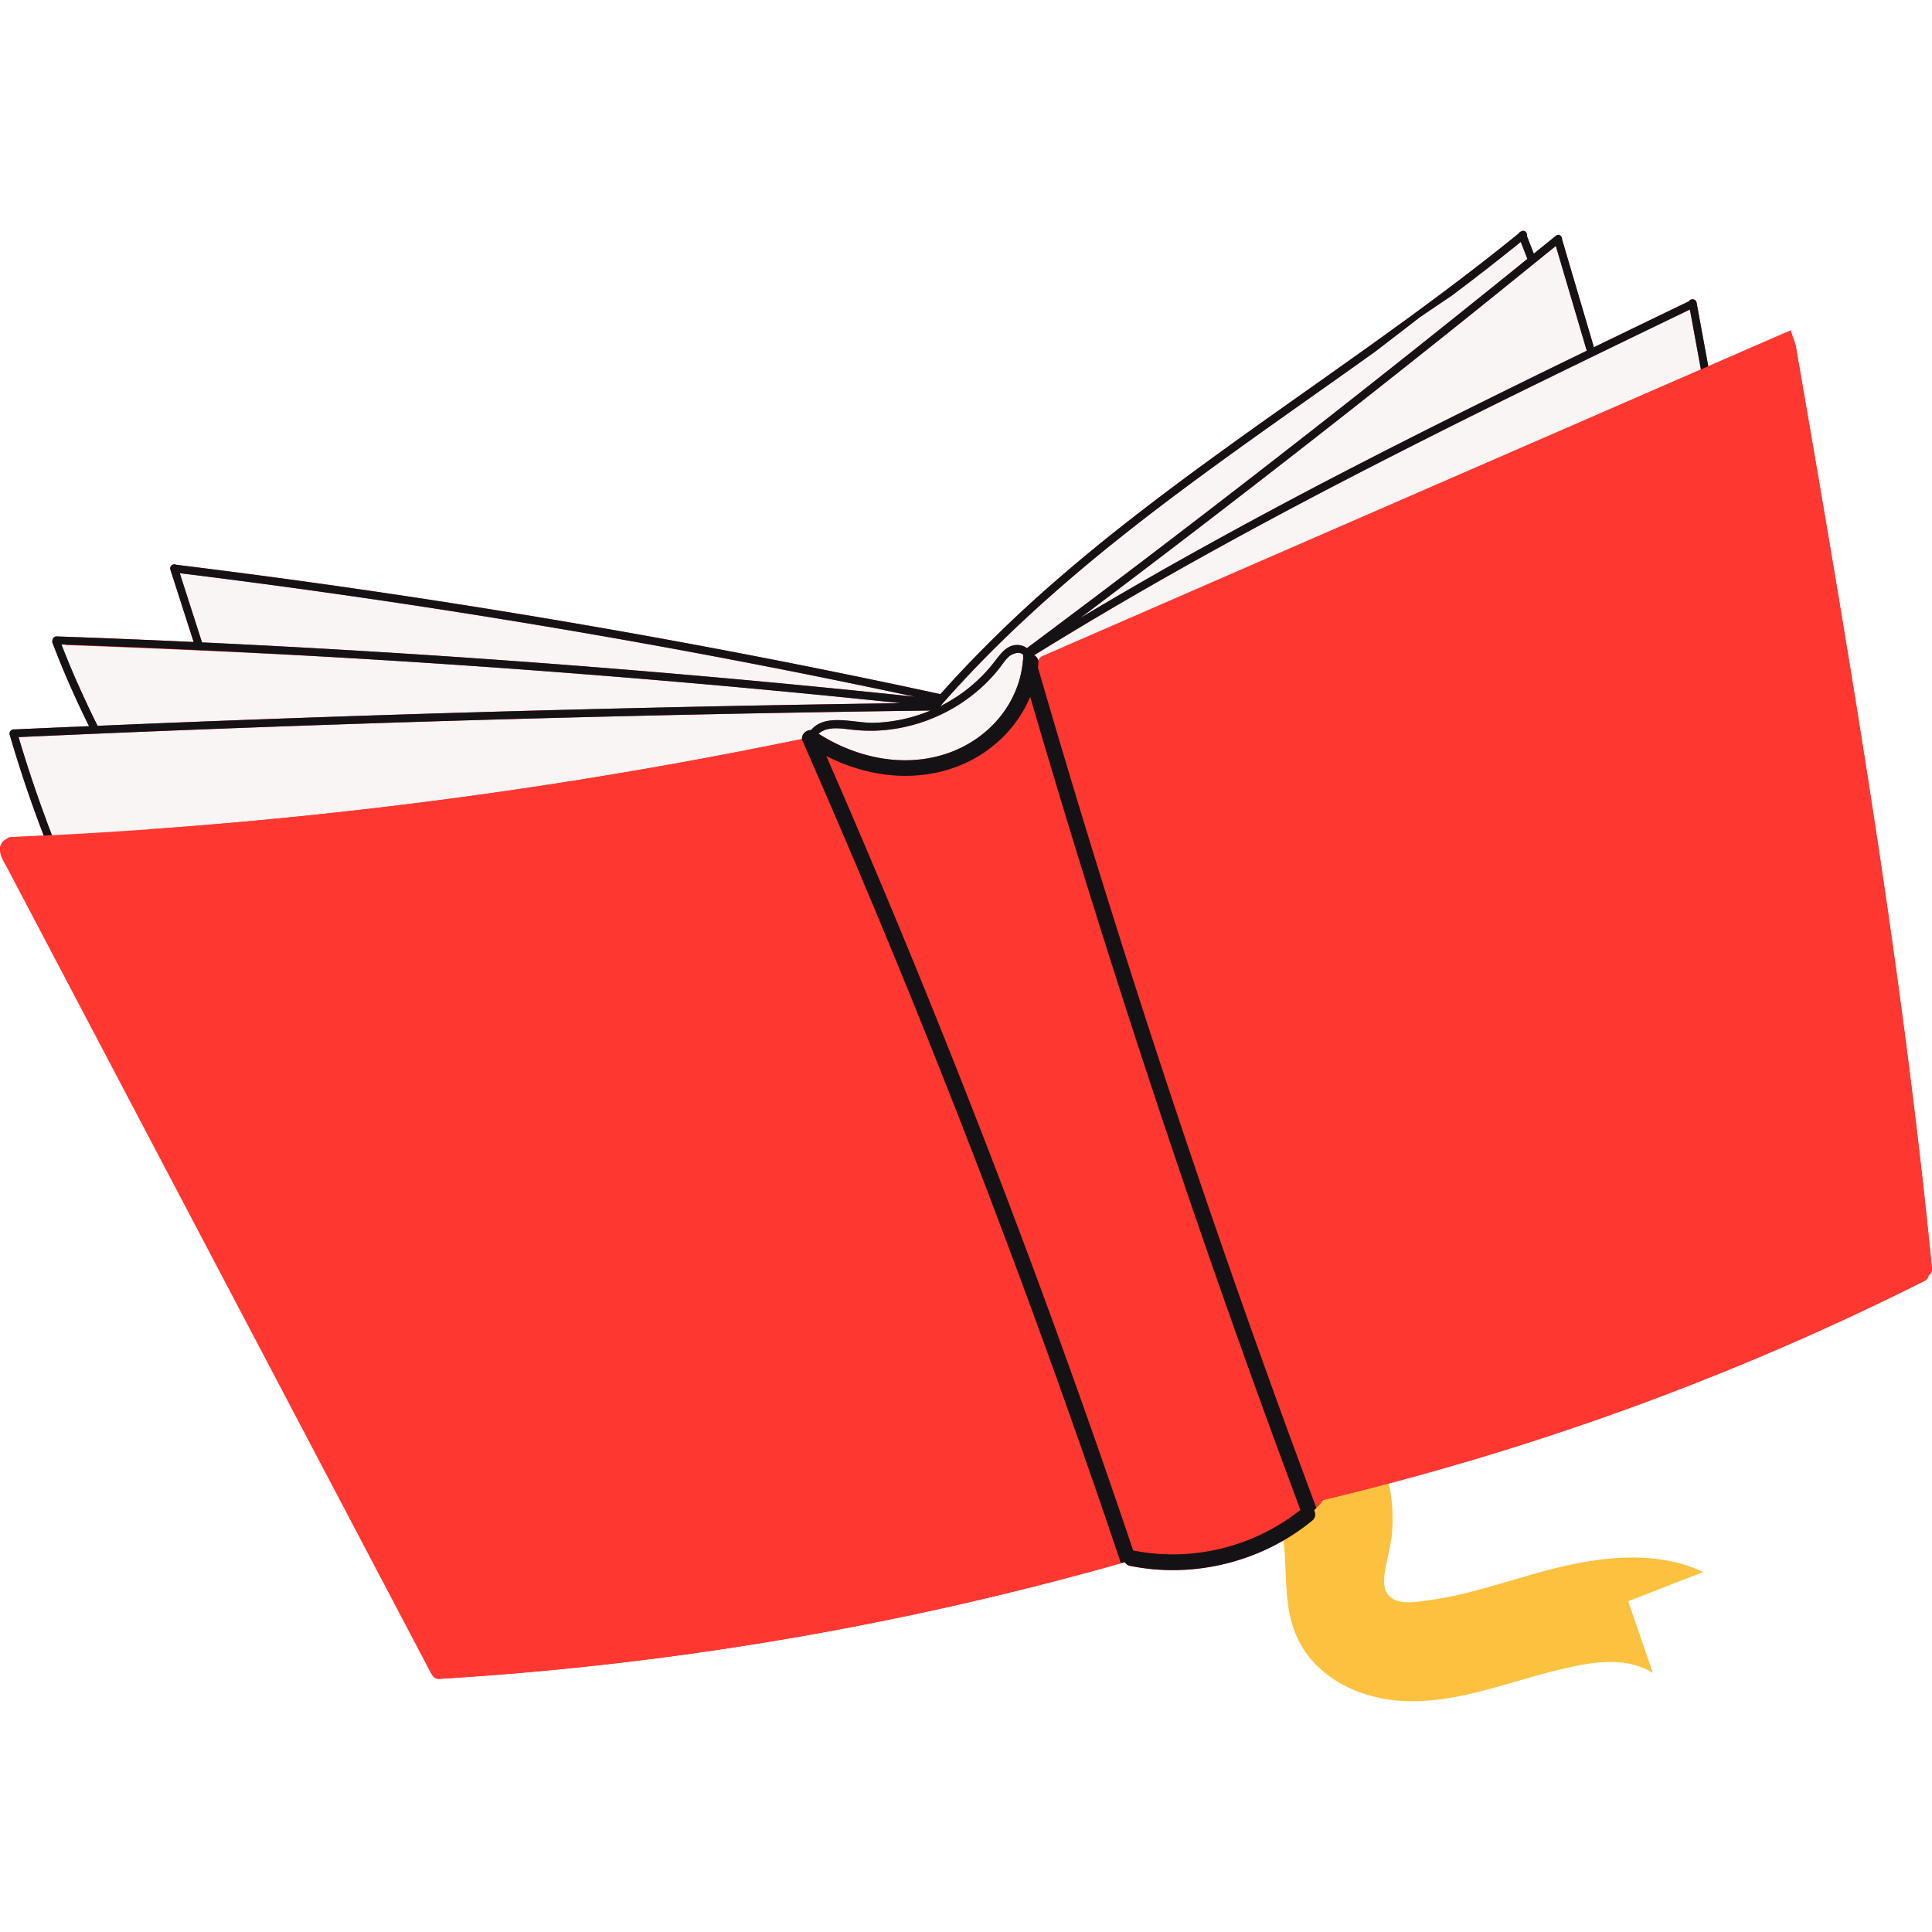 <svg preserveAspectRatio="xMidYMid meet" data-bbox="19.998 38.499 160.004 121.775" viewBox="19.998 38.499 160.004 121.775" height="100" width="100" xmlns="http://www.w3.org/2000/svg" data-type="color" role="presentation" aria-hidden="true" aria-label=""><defs><style>#comp-m8x93oj0 svg [data-color="2"] {fill: #FB413B;}</style></defs>
    <g>
        <path d="M128.882 143.044c-.062.067-.128.131-.192.197.143.26.139.608-.153.848-.765.63-1.581 1.19-2.436 1.68.68 3.121-.047 6.521 1.44 9.472 1.662 3.299 5.354 4.907 8.899 5.024 4.395.144 8.482-1.591 12.683-2.6 2.275-.547 4.96-1.087 7.176-.05.204.095.399.204.585.322l-2.043-5.941 6.223-2.422c-3.924-1.819-8.424-1.285-12.495-.253-2.281.579-4.515 1.324-6.795 1.905a30.71 30.71 0 0 1-3.641.719c-.907.117-2.148.343-2.939-.259-.744-.566-.599-1.63-.45-2.435.183-.987.454-1.943.538-2.948a13.586 13.586 0 0 0-.588-5.239c-1.739.458-3.483.897-5.232 1.315-.187.229-.381.45-.58.665z" fill="#FCC13E" data-color="1"></path>
        <path d="m177.203 100.932-.049-.361-.067-.482a770.9 770.9 0 0 0-.798-5.663c-.81-5.589-1.674-11.169-2.572-16.744a1752.55 1752.55 0 0 0-2.165-13.101c-.934-5.534-1.888-11.065-2.842-16.596l-.413-1.225a.685.685 0 0 0-.121.04l-6.703 2.918-.968-5.272c-.062-.336-.508-.351-.625-.117-2.627 1.269-5.255 2.538-7.88 3.812l-1.571-5.323-1.066-3.609c.021-.25-.257-.505-.503-.304-.611.497-1.224.992-1.836 1.488l-.572-1.465c.068-.255-.208-.549-.464-.379a.346.346 0 0 0-.211.166 184.824 184.824 0 0 1-4.25 3.348c-5.036 3.856-10.24 7.49-15.416 11.155a510.507 510.507 0 0 0-6.733 4.835 241.58 241.58 0 0 0-5.355 4.032c-.435.338-.868.677-1.3 1.019a144.88 144.88 0 0 0-6.094 5.084 108.954 108.954 0 0 0-6.494 6.239 93.04 93.04 0 0 0-2.254 2.445 711.396 711.396 0 0 0-15.576-3.192c-.465-.09-.93-.178-1.396-.267a699.302 699.302 0 0 0-12.352-2.246c-.302-.052-.604-.106-.905-.157-.254-.044-.509-.086-.763-.129a696.535 696.535 0 0 0-32.305-4.724c-.218-.123-.577.089-.475.405l1.925 5.991c-3.776-.174-7.553-.329-11.331-.461-.217-.008-.349.166-.365.335a.31.31 0 0 0 .01.207 77.504 77.504 0 0 0 3.024 6.889c-2.056.088-4.112.176-6.168.269l-.009.001c-.207-.036-.466.157-.396.427l.003.012c.82 2.824 1.76 5.609 2.817 8.352-.894.044-1.788.087-2.682.125a.572.572 0 0 0-.404.171.894.894 0 0 0-.52.662c-.054.323.049.673.204.997.061.133.134.262.209.383l13.628 25.897.018.034.136.258.409.777 11.896 22.605 1.398 2.656 7.769 14.763c.022.042.048.08.075.115.1.231.319.41.64.391a265.831 265.831 0 0 0 56.435-9.572l.322-.091a.622.622 0 0 0 .437.309c4.305.875 8.858.102 12.648-2.072.854-.49 1.67-1.051 2.436-1.68.292-.24.296-.588.153-.848.063-.066.129-.13.192-.197.199-.215.393-.436.578-.664 1.749-.418 3.493-.857 5.232-1.315a229.757 229.757 0 0 0 33.796-11.767 230.296 230.296 0 0 0 10.743-5.051.658.658 0 0 0 .365-.484.598.598 0 0 0 .264-.584c-.777-7.838-1.726-15.662-2.793-23.47zM24.097 88.007c-.111-.291-.22-.582-.329-.873.154.403.269.711.329.873zm124.751-48.253-1.842 1.496-.001-.003c.614-.498 1.23-.994 1.843-1.493zm-14.955 8.748-.018.014-.037.026.055-.04zM25.096 72.757l.322.012 1.042 3.28a76.222 76.222 0 0 1-1.364-3.292zm-.79 15.798-.16-.42 8.433-.087c-2.756.197-5.514.366-8.273.507z" fill="#FF3731" data-color="2"></path>
        <path d="M148.848 39.754c-.614.499-1.229.995-1.844 1.493l.001.003 1.843-1.496z" fill="#FF3731" data-color="2"></path>
        <path d="m83.986 74.671-.037-.007-.452-.087-.003.017.492.077z" fill="#FF3731" data-color="2"></path>
        <path fill="#F8F5F4" d="m105.961 74.679-.001-.005.001.005z" data-color="3"></path>
        <path d="M148.012 50.809c-5.504 2.692-10.992 5.426-16.434 8.247-7.951 4.122-15.803 8.432-23.462 13.078-.828.502-1.653 1.008-2.476 1.518a.649.649 0 0 1 .349.458.62.62 0 0 1 .361-.391l2.665-1.16 1.332-.58 9.609-4.184 24.11-10.497 16.795-7.313-.912-4.967a2621.12 2621.12 0 0 0-11.937 5.791z" fill="#F8F5F4" data-color="3"></path>
        <path d="M35.604 87.822a409.503 409.503 0 0 0 25.862-2.869 410.923 410.923 0 0 0 24.929-4.363l.028-.006c-.043-.367.328-.758.747-.733 1.191-1.432 3.607-.557 5.201-.601a13.154 13.154 0 0 0 4.647-.999.23.23 0 0 1-.014-.019 2333.954 2333.954 0 0 0-75.463 2.201 103.523 103.523 0 0 0 2.23 6.701c.153.404.342 2.079.403 2.241.016.043.801 1.138.817 1.181l7.591-2.507c1.006-.073 2.014-.148 3.022-.227z" fill="#F8F5F4" data-color="3"></path>
        <path d="m70.519 75.39-.759-.06c-5.561-.443-11.126-.842-16.693-1.194-9.21-.582-19.427-1.035-28.649-1.367l2.042 3.28a76.693 76.693 0 0 0 1.623 3.446c3.252-.138 6.503-.272 9.756-.397a2328.87 2328.87 0 0 1 56.752-1.481c-4.41-.461-8.823-.895-13.238-1.298-3.61-.329-7.221-.639-10.834-.929z" fill="#F8F5F4" data-color="3"></path>
        <path d="M98.379 81.803c3.41-1.137 6.017-4.061 6.336-7.704a.747.747 0 0 1 .031-.151.927.927 0 0 1-.004-.311c-.245-.357-.906-.116-1.167.107-.314.267-.54.638-.792.96a13.262 13.262 0 0 1-1.516 1.627 13.837 13.837 0 0 1-4.007 2.527 13.62 13.62 0 0 1-4.622 1.033 14.157 14.157 0 0 1-2.264-.097c-.876-.104-1.906-.247-2.58.359 3.119 1.985 7.009 2.842 10.585 1.65z" fill="#F8F5F4" data-color="3"></path>
        <path d="m83.495 74.593.003-.017-1.597-.309-1.395-.268a701.196 701.196 0 0 0-11.499-2.09c-.307-.053-.613-.108-.92-.16l-.776-.131a704.253 704.253 0 0 0-32.424-4.764l.017.052 1.826 5.681a1014.159 1014.159 0 0 1 32.391 2.038l.128.01 1.602.129c8.314.671 16.62 1.446 24.916 2.321a696.18 696.18 0 0 0-11.779-2.415l-.493-.077z" fill="#F8F5F4" data-color="3"></path>
        <path d="M102.398 74.135c.463-.605.994-1.342 1.839-1.337.305.002.59.095.81.264.649-.485 1.296-.972 1.945-1.458a1300.55 1300.55 0 0 0 7.661-5.778 1313.034 1313.034 0 0 0 25.54-19.931 1280.68 1280.68 0 0 0 6.301-5.07l-.549-1.407a199.279 199.279 0 0 1-5.69 4.431l-2.631 1.78-3.731 2.872-.018.014-.037.026c-4.678 3.346-9.408 6.621-14.046 10.021a250.85 250.85 0 0 0-4.316 3.228 175.662 175.662 0 0 0-2.761 2.159 140.163 140.163 0 0 0-6.395 5.398 121 121 0 0 0-1.397 1.28c-2.467 2.294-4.833 4.696-7.053 7.239l.04-.02a12.918 12.918 0 0 0 4.488-3.711z" fill="#F8F5F4" data-color="3"></path>
        <path d="M139.043 47.652a1322.93 1322.93 0 0 1-29.582 22.917 344.967 344.967 0 0 1 7.327-4.266 456.348 456.348 0 0 1 15.513-8.352c6.324-3.262 12.708-6.409 19.108-9.52l-2.561-8.676-1.842 1.496-.001-.003c-2.419 1.96-4.842 3.915-7.274 5.858-.23.181-.459.363-.688.546z" fill="#F8F5F4" data-color="3"></path>
        <path d="M97.451 106.958A812.96 812.96 0 0 0 86.394 80.59a410.923 410.923 0 0 1-24.929 4.363 409.421 409.421 0 0 1-40.527 3.761.572.572 0 0 0-.404.171.897.897 0 0 0-.52.662c-.055.323.049.673.204.997.061.133.134.262.209.383l13.628 25.897.018.034.136.258.409.777 11.896 22.605 1.398 2.656 7.769 14.763c.022.042.048.08.075.115.101.231.319.41.64.391a265.831 265.831 0 0 0 56.435-9.572 810.49 810.49 0 0 0-15.38-41.893z" fill="#FF3731" data-color="2"></path>
        <path d="M126.477 141.163c-.397-1.075-.793-2.151-1.187-3.228l-.25-.687c-.313-.858-.626-1.716-.937-2.576a973.842 973.842 0 0 1-12.157-35.815c-.188-.59-.373-1.181-.56-1.772l-.425-1.345c-.25-.796-.498-1.593-.746-2.389l-.223-.715c-.287-.924-.572-1.848-.856-2.773l-.099-.322c-.31-1.01-.617-2.02-.924-3.03l-.019-.062c-.943-3.113-1.871-6.231-2.784-9.353-1.15 2.777-3.566 4.958-6.463 5.923-3.504 1.168-7.202.613-10.417-1.018l.001.003a815.678 815.678 0 0 1 2.768 6.407c.319.747.638 1.493.954 2.241a812.796 812.796 0 0 1 14.055 35.502l.649 1.77c.161.441.324.881.484 1.322.292.801.581 1.602.87 2.404l.245.679a928.874 928.874 0 0 1 2.176 6.128l.009.025c1.086 3.097 2.152 6.2 3.201 9.31 4.86.972 9.971-.274 13.848-3.356a911.84 911.84 0 0 1-1.215-3.269c.003-.002.002-.003.002-.004z" fill="#FF3731" data-color="2"></path>
        <path d="M176.289 94.426c-.81-5.589-1.674-11.169-2.572-16.744-.704-4.37-1.428-8.737-2.164-13.101-.934-5.534-1.888-11.065-2.842-16.596l-.413-1.225a.685.685 0 0 0-.121.04l-6.703 2.918-.611.266-16.795 7.313-24.11 10.497-9.609 4.184-1.332.58-2.665 1.16a.62.62 0 0 0-.361.391.731.731 0 0 1 .01.195 9.092 9.092 0 0 1-.04.37l.001.005c.67 2.311 1.348 4.619 2.034 6.925l.138.46a945.127 945.127 0 0 0 1.957 6.479 971.998 971.998 0 0 0 18.929 55.727c.199-.215.393-.436.578-.665 1.749-.418 3.493-.857 5.232-1.315a229.757 229.757 0 0 0 33.796-11.767 230.296 230.296 0 0 0 10.743-5.051.654.654 0 0 0 .364-.484.598.598 0 0 0 .264-.584c-.777-7.842-1.726-15.666-2.793-23.474l-.049-.361-.067-.482a855.684 855.684 0 0 0-.799-5.661z" fill="#FF3731" data-color="2"></path>
        <path d="M128.674 145.315c.292-.24.296-.588.153-.848.063-.066.129-.13.192-.197a975.1 975.1 0 0 1-9.387-26.251 972.908 972.908 0 0 1-11.499-35.955l-.138-.46c-.686-2.306-1.364-4.614-2.034-6.925l-.001-.005c.016-.123.029-.246.04-.37a.647.647 0 0 0-.359-.653c.823-.51 1.648-1.016 2.476-1.518 7.659-4.647 15.511-8.956 23.462-13.078a785.076 785.076 0 0 1 16.434-8.247c3.973-1.944 7.956-3.867 11.939-5.79l.912 4.967.611-.266-.968-5.272c-.062-.336-.508-.351-.625-.117-2.627 1.269-5.255 2.538-7.88 3.812l-1.571-5.323-1.066-3.61c.02-.25-.257-.505-.504-.304-.611.497-1.224.992-1.836 1.488l-.572-1.465c.068-.255-.207-.549-.464-.379a.346.346 0 0 0-.211.166 184.824 184.824 0 0 1-4.25 3.348c-5.036 3.856-10.24 7.49-15.416 11.155a503.955 503.955 0 0 0-6.733 4.835 239.26 239.26 0 0 0-5.355 4.032c-.435.338-.868.677-1.3 1.019a145.551 145.551 0 0 0-6.095 5.084 108.954 108.954 0 0 0-6.494 6.239 93.04 93.04 0 0 0-2.254 2.445 705.561 705.561 0 0 0-15.576-3.192l-1.395-.267a690.243 690.243 0 0 0-12.352-2.245c-.302-.052-.603-.106-.905-.157-.254-.044-.509-.086-.763-.129a696.535 696.535 0 0 0-32.305-4.724c-.218-.123-.577.089-.475.405l1.925 5.991c-3.776-.174-7.553-.329-11.331-.461-.217-.008-.349.166-.365.335a.31.31 0 0 0 .01.207 77.504 77.504 0 0 0 3.024 6.889c-2.056.088-4.112.176-6.168.269l-.009.001c-.207-.036-.466.157-.396.427l.003.012c.82 2.824 1.76 5.609 2.817 8.352l.686-.034-.16-.42-.049-.128c-.111-.291-.22-.582-.329-.873a103.727 103.727 0 0 1-2.23-6.701 2342.867 2342.867 0 0 1 58.938-1.928c5.508-.11 11.017-.201 16.525-.273l.014.019a13.159 13.159 0 0 1-4.647.999c-1.594.044-4.01-.83-5.201.601-.419-.025-.79.365-.747.733l-.028.006a812.96 812.96 0 0 1 11.057 26.368 812.99 812.99 0 0 1 15.381 41.893l.322-.091a.622.622 0 0 0 .437.309c4.305.875 8.858.102 12.649-2.072a17.308 17.308 0 0 0 2.436-1.678zm-61.17-67.164a2271.813 2271.813 0 0 0-39.422 1.345 76.629 76.629 0 0 1-1.623-3.446 76.751 76.751 0 0 1-1.364-3.292l.322.012a1011.892 1011.892 0 0 1 45.101 2.621 1011.464 1011.464 0 0 1 24.071 2.228c-9.028.125-18.057.301-27.085.532zm3.346-3.386-1.602-.129-.128-.01a1013.91 1013.91 0 0 0-32.391-2.038l-1.826-5.681-.017-.052a702.886 702.886 0 0 1 32.424 4.764l.776.131.92.16A699.27 699.27 0 0 1 80.505 74l1.395.268 1.597.309.452.087.037.007a704.1 704.1 0 0 1 11.779 2.415 1023.716 1023.716 0 0 0-24.915-2.321zm76.155-33.518c.614-.498 1.23-.994 1.844-1.493l2.561 8.676c-6.4 3.111-12.784 6.259-19.108 9.52a458.952 458.952 0 0 0-15.513 8.352 340.728 340.728 0 0 0-7.327 4.266 1319.973 1319.973 0 0 0 29.582-22.917l.687-.547c2.432-1.942 4.855-3.897 7.274-5.857zm-42.082 29.38c.463-.43.927-.858 1.397-1.28a139.523 139.523 0 0 1 6.395-5.398 185.568 185.568 0 0 1 2.761-2.159 250.85 250.85 0 0 1 4.316-3.228c4.639-3.4 9.368-6.675 14.046-10.021l.055-.039 3.731-2.872 2.631-1.78a199.279 199.279 0 0 0 5.69-4.431l.549 1.407a1329.643 1329.643 0 0 1-6.301 5.07 1316.072 1316.072 0 0 1-25.54 19.931c-2.546 1.936-5.101 3.86-7.661 5.778-.648.486-1.295.973-1.945 1.458a1.343 1.343 0 0 0-.81-.264c-.845-.005-1.376.732-1.839 1.337a12.918 12.918 0 0 1-4.488 3.711l-.04.02a96.786 96.786 0 0 1 7.053-7.24zm-14.551 9.167c.752.089 1.507.129 2.264.097a13.667 13.667 0 0 0 4.622-1.033 13.81 13.81 0 0 0 4.007-2.527c.549-.5 1.059-1.042 1.516-1.627.252-.322.478-.693.792-.96.262-.222.922-.464 1.167-.107a.927.927 0 0 0 .004.311.672.672 0 0 0-.031.151c-.319 3.644-2.925 6.568-6.336 7.704-3.575 1.192-7.466.335-10.586-1.65.676-.607 1.705-.463 2.581-.359zm23.473 67.996a804.435 804.435 0 0 0-3.201-9.31l-.009-.025a786.213 786.213 0 0 0-1.076-3.051l-.101-.282c-.331-.932-.664-1.864-.999-2.795l-.245-.679c-.289-.802-.578-1.603-.87-2.404l-.484-1.322c-.216-.59-.431-1.18-.649-1.77a810.958 810.958 0 0 0-15.009-37.743l-.28-.657a702.289 702.289 0 0 0-1.23-2.857c-.418-.965-.837-1.929-1.258-2.893l-.001-.003c3.215 1.632 6.914 2.186 10.417 1.018 2.896-.965 5.313-3.146 6.463-5.923.913 3.122 1.84 6.24 2.784 9.353l.019.062c.306 1.011.614 2.021.924 3.03l.099.322c.284.925.569 1.849.856 2.773l.223.715a945.989 945.989 0 0 0 2.733 8.642 971.044 971.044 0 0 0 11.155 32.679c.311.859.624 1.717.937 2.576l.25.687a961.856 961.856 0 0 0 2.403 6.499c-3.88 3.084-8.991 4.33-13.851 3.358z" fill="#151215" data-color="4"></path>
    </g>
</svg>